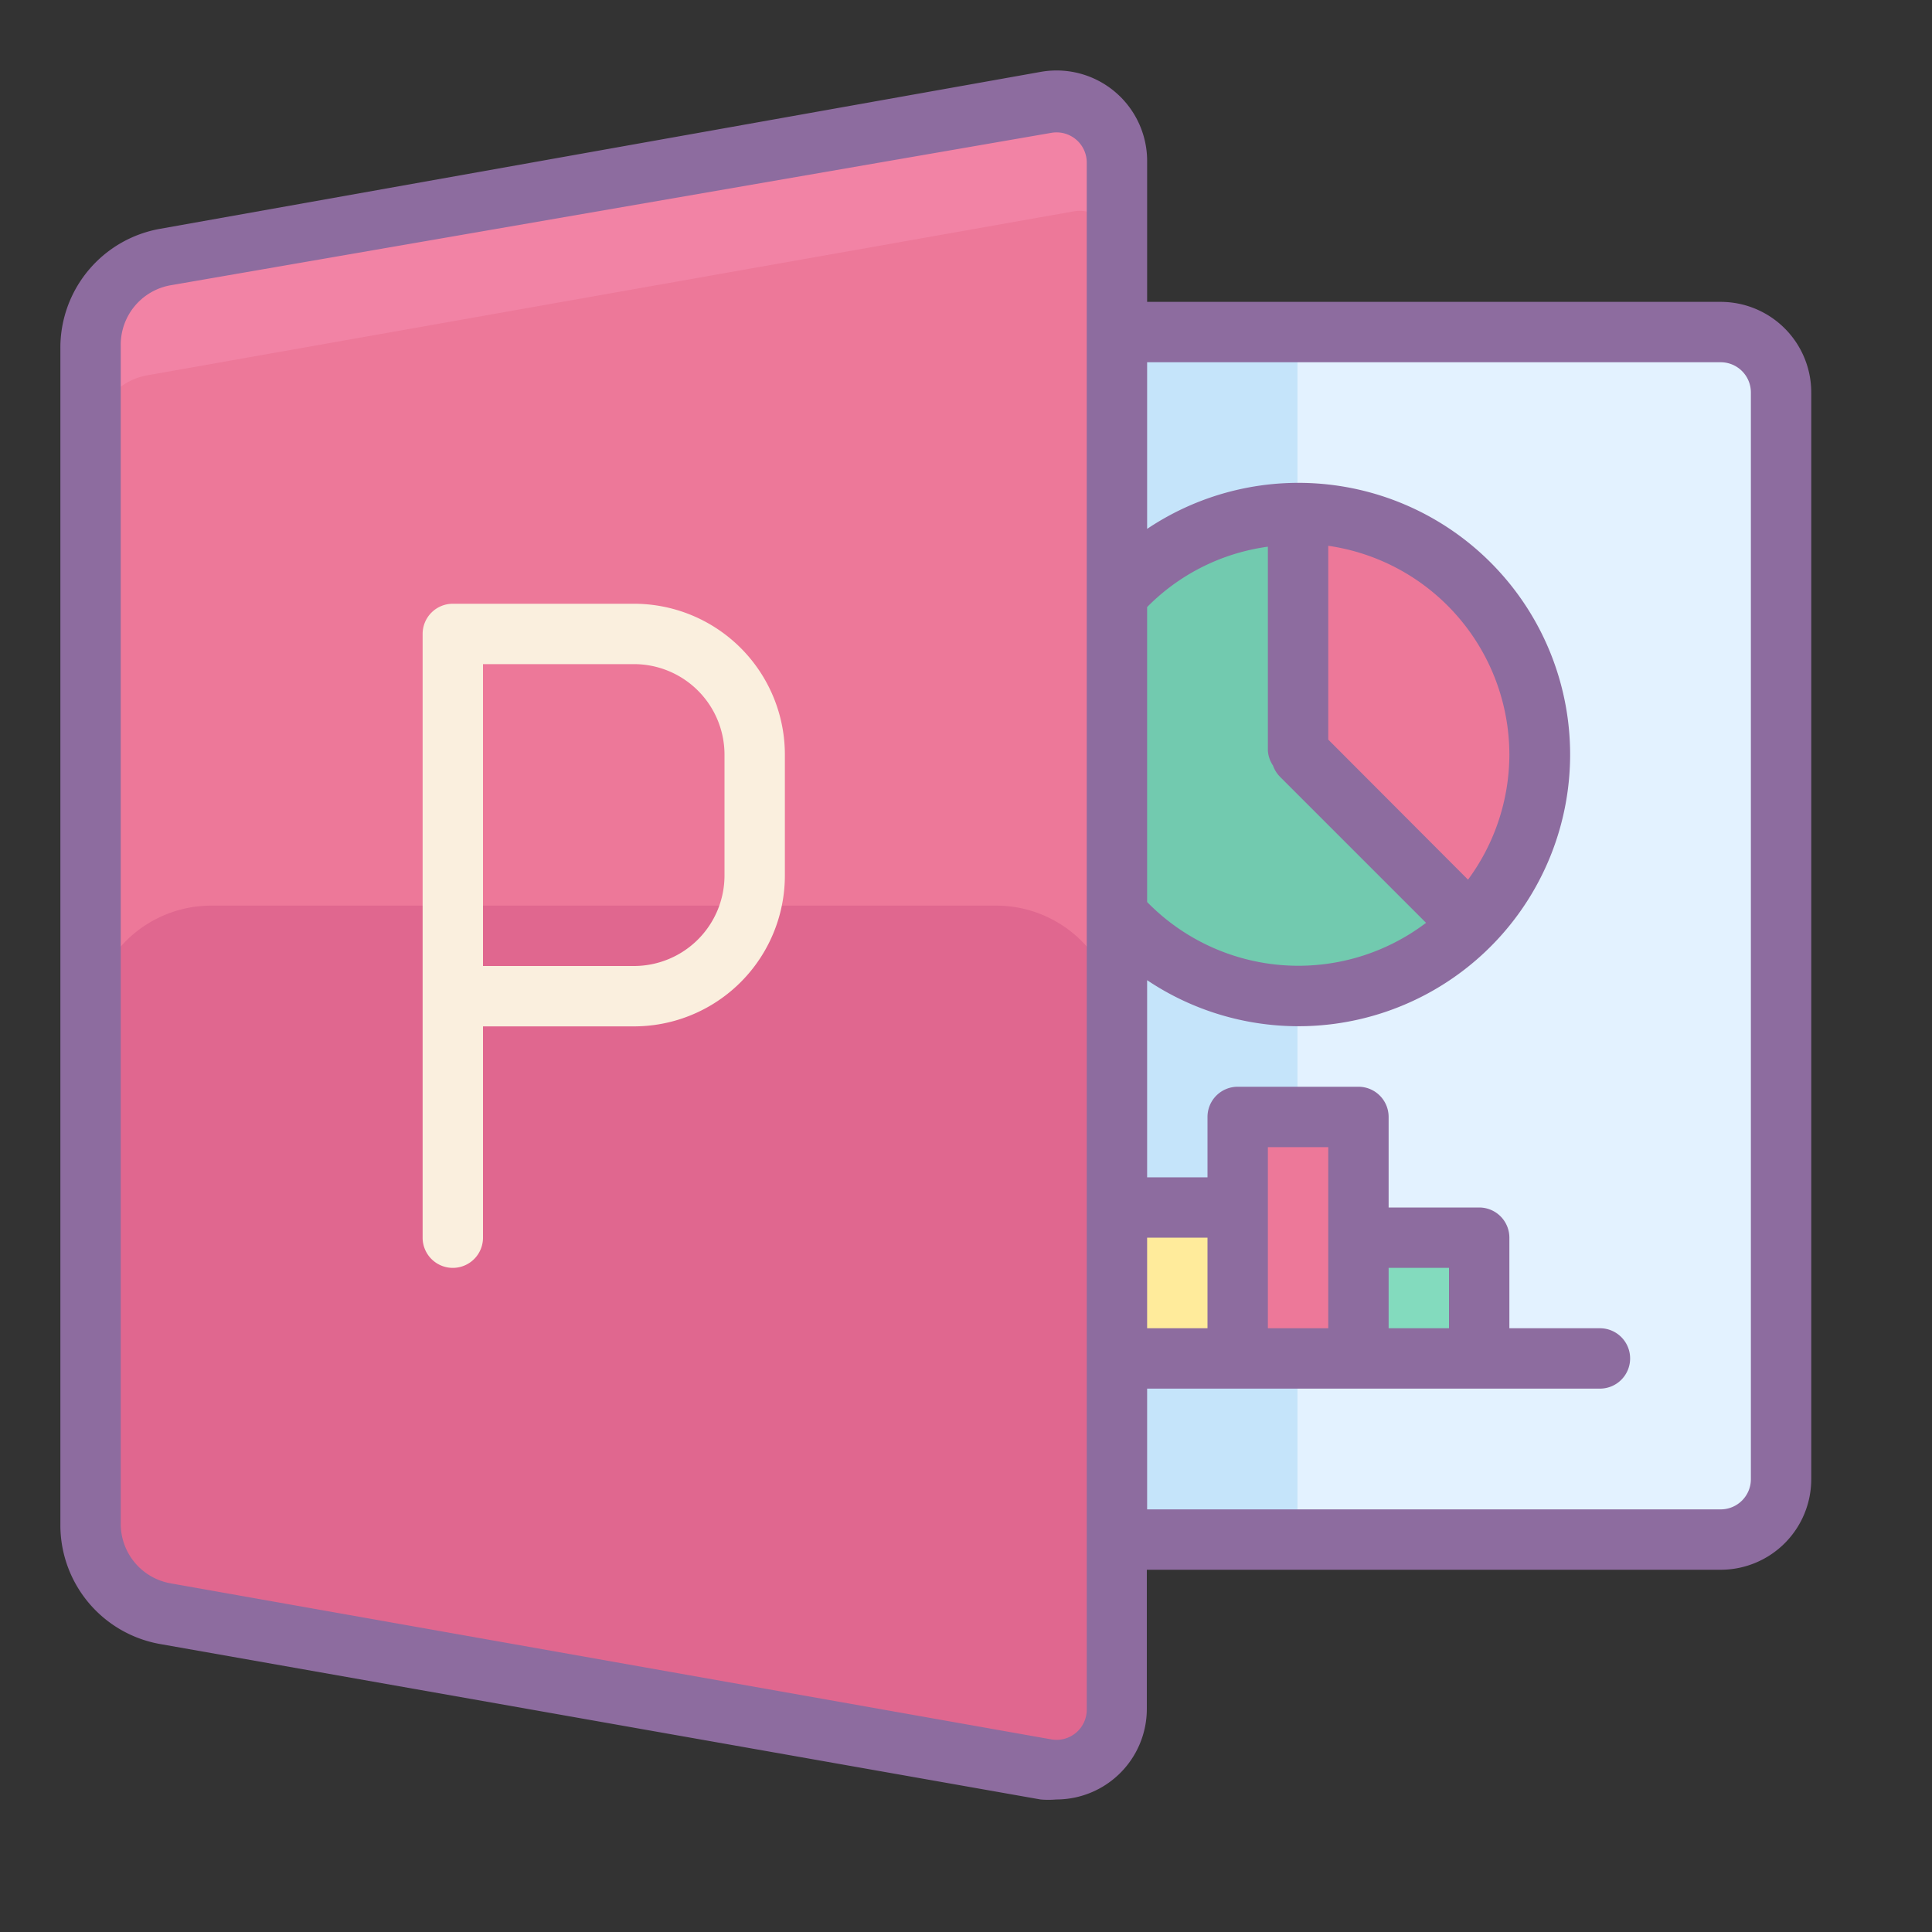 <svg xmlns="http://www.w3.org/2000/svg"  viewBox="0 0 64 64" width="64px" height="64px"><rect x="0" y="0" width="64" height="64" fill="#333333" stroke="none"/><rect width="22" height="40" x="36.98" y="11" fill="#e3f2ff" rx="2" ry="2"/><path fill="#ed7899" d="M36.82,57.95a1.05,1.05,0,0,1-1.24,1h0L4.89,53.57A2.1,2.1,0,0,1,3.15,51.5v-41A2.1,2.1,0,0,1,4.89,8.43L35.58,3a1.05,1.05,0,0,1,1.24,1Z"/><path fill="#e0678f" d="M7,30a4,4,0,0,0-4,4L3.15,51.5a2.1,2.1,0,0,0,1.74,2.07L35.58,59h0a1.05,1.05,0,0,0,1.24-1L37,34a4,4,0,0,0-4-4Z"/><path fill="#f283a5" d="M36.44,3.25A1,1,0,0,0,35.58,3L4.89,8.43A2.1,2.1,0,0,0,3.15,10.5v4a2.1,2.1,0,0,1,1.74-2.07L35.58,7a1.05,1.05,0,0,1,1.24,1v-4A1,1,0,0,0,36.44,3.25Z"/><path fill="#c5e4fa" d="M36.98 11H42.98V51H36.98z"/><path fill="#ffeb9b" d="M37 40H40.91V45H37z"/><path fill="#ed7899" d="M41 37H44.97V45H41z"/><path fill="#83dbbe" d="M44.97 41H49V45H44.97z"/><path fill="#72caaf" d="M37.22,19.47A8,8,0,1,1,37,30.29"/><path fill="#ed7899" d="M43 17L43 25 48.4 30.4 51.35 25.04 48.74 19.41 43 17z"/><path fill="#8d6c9f" d="M57,10H38V5.38a3,3,0,0,0-3.52-3L5.3,7.58A4,4,0,0,0,2,11.52v39a4,4,0,0,0,3.3,3.94l29.17,5.15h0a3,3,0,0,0,.52,0,3,3,0,0,0,3-3V52H57a3,3,0,0,0,3-3V13A3,3,0,0,0,57,10ZM50,25a7,7,0,0,1-1.37,4.14L44,24.5V18.08A7,7,0,0,1,50,25Zm-7.83.36a1,1,0,0,0,.23.37l4.84,4.84A7,7,0,0,1,38,29.88V20.11a6.92,6.92,0,0,1,4-2v6.75A1,1,0,0,0,42.17,25.36ZM42,40V38h2v6H42Zm6,4H46V42h2Zm-8,0H38V41h2ZM36,56.62a1,1,0,0,1-1.17,1h0L5.65,52.45a2,2,0,0,1-1.65-2v-39a2,2,0,0,1,1.65-2L34.83,4.4a1,1,0,0,1,1.17,1V56.62ZM58,49a1,1,0,0,1-1,1H38V46H53a1,1,0,0,0,1-1,1,1,0,0,0-1-1H50V41a1,1,0,0,0-1-1H46V37a1,1,0,0,0-1-1H41a1,1,0,0,0-1,1v2H38V32.47a9,9,0,1,0,0-14.95V12H57a1,1,0,0,1,1,1Z"/><path fill="#faefde" d="M21,20H15a1,1,0,0,0-1,1V41a1,1,0,0,0,2,0V34h5a5,5,0,0,0,5-5V25A5,5,0,0,0,21,20Zm3,9a3,3,0,0,1-3,3H16V22h5a3,3,0,0,1,3,3Z"/></svg>